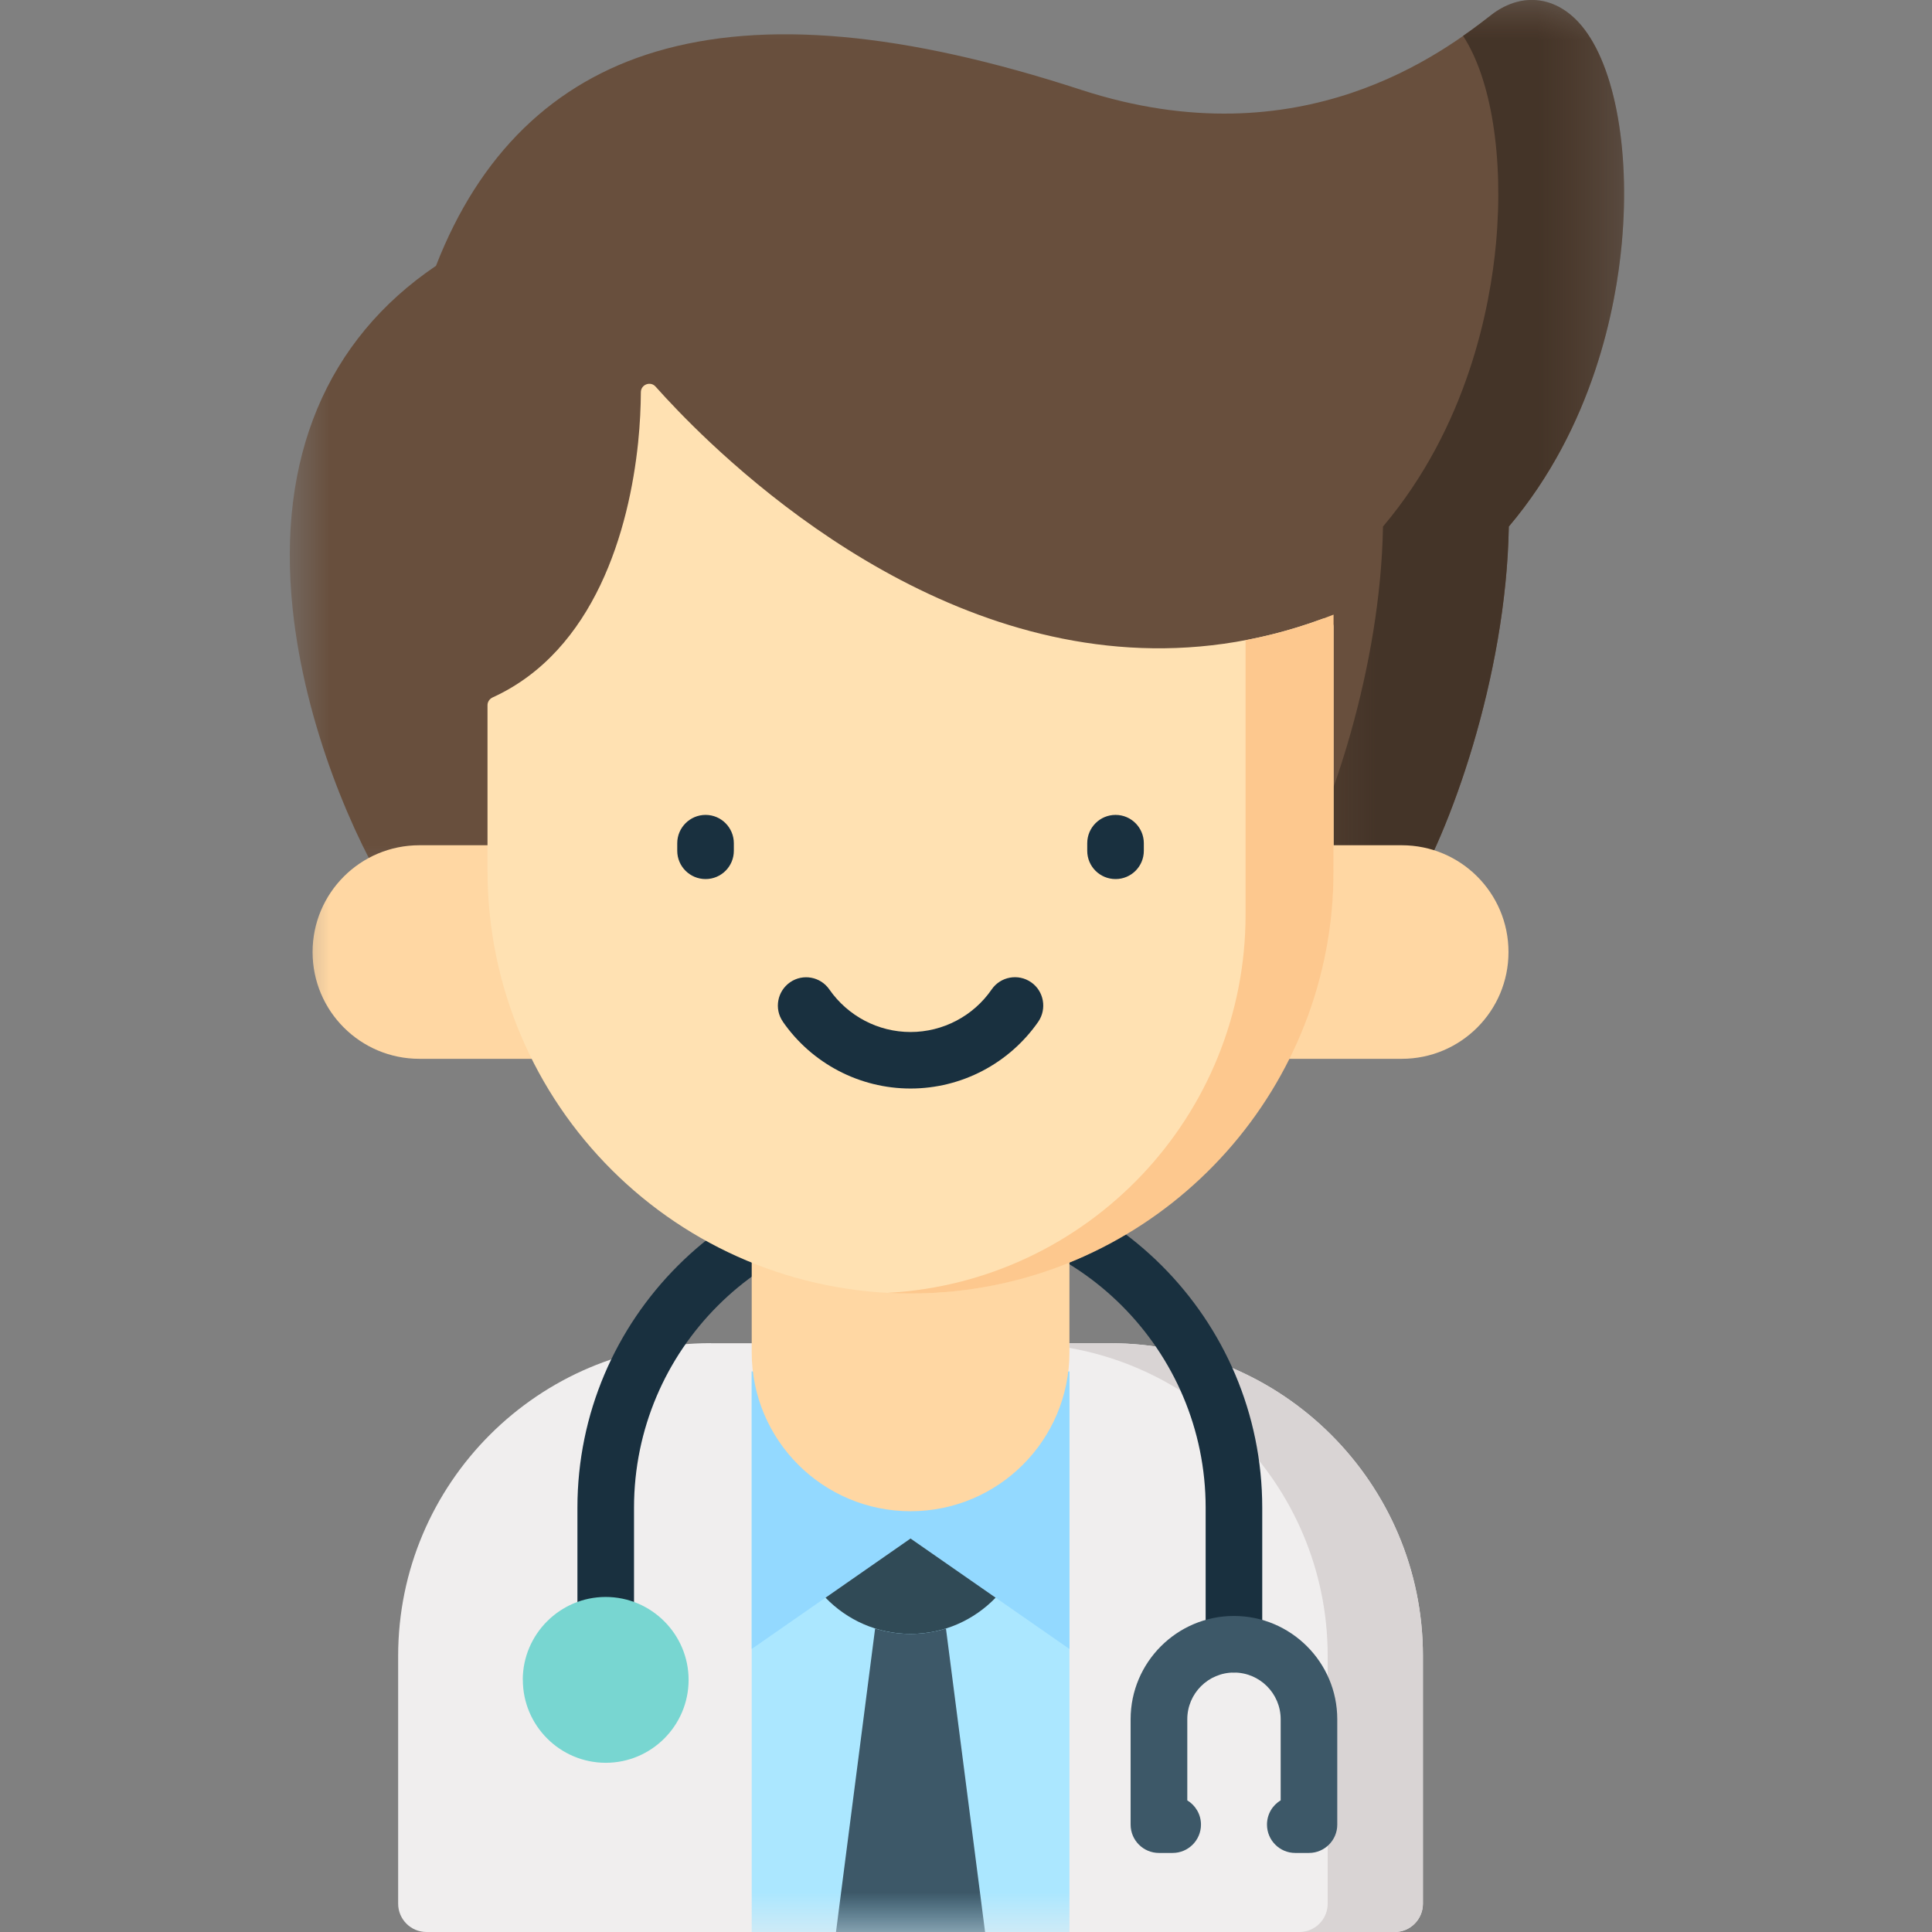 <svg xmlns="http://www.w3.org/2000/svg" xmlns:xlink="http://www.w3.org/1999/xlink" width="24" height="24" viewBox="0 0 24 24">
    <rect x="0" y="0" width="24" height="24" fill="#808080" stroke="none"/>
    <defs>
        <path id="prefix__a" d="M0 0L16.575 0 16.575 11.338 0 11.338z"/>
        <path id="prefix__c" d="M0.441 0L4.575 0 4.575 11.338 0.441 11.338z"/>
        <path id="prefix__e" d="M0 24L16.576 24 16.576 0 0 0z"/>
    </defs>
    <g fill="none" fill-rule="evenodd">
        <path d="M0 0H24V24H0z"/>
        <g transform="translate(3.6)">
            <mask id="prefix__b" fill="#fff">
                <use xlink:href="#prefix__a"/>
            </mask>
            <path fill="#684F3D" d="M14.924.187c-.581.45-2.351 1.82-5.09.93C7.624.396 5.895.242 4.55.641c-1.275.379-2.194 1.273-2.734 2.661C.456 4.222-.16 5.691.035 7.56c.152 1.457.761 2.857 1.238 3.614.104.164.32.214.485.11.106-.066.163-.18.164-.297h11.323c0 .117.058.23.165.298.058.036.122.053.186.053.117 0 .231-.057.298-.164.507-.805 1.217-2.756 1.249-4.633 1.053-1.246 1.331-2.731 1.403-3.52.11-1.2-.102-2.278-.54-2.748-.31-.33-.723-.363-1.082-.086z" mask="url(#prefix__b)"/>
            <g transform="translate(12)">
                <mask id="prefix__d" fill="#fff">
                    <use xlink:href="#prefix__c"/>
                </mask>
                <path fill="#443428" d="M2.924.187c-.088.069-.205.159-.349.259.348.532.507 1.505.409 2.576-.072.788-.351 2.273-1.404 3.519-.03 1.745-.645 3.553-1.139 4.446h.804c0 .117.058.23.165.298.058.036.123.053.186.053.117 0 .231-.057.298-.164.507-.805 1.217-2.756 1.249-4.633C4.196 5.295 4.475 3.81 4.547 3.02c.11-1.2-.103-2.278-.542-2.748-.308-.33-.722-.363-1.081-.086z" mask="url(#prefix__d)"/>
            </g>
            <path fill="#F0EEEE" d="M5.23 16.685c-2.141 0-3.884 1.742-3.884 3.885v3.078c0 .195.158.352.352.352h12.027c.194 0 .351-.157.351-.352V20.57c0-2.142-1.743-3.884-3.884-3.884H5.23z"/>
            <path fill="#D9D4D4" d="M10.192 16.685H9.008c2.142 0 3.885 1.742 3.885 3.885v3.078c0 .195-.158.352-.352.352h1.184c.194 0 .351-.157.351-.352V20.57c0-2.142-1.743-3.884-3.884-3.884"/>
            <mask id="prefix__f" fill="#fff">
                <use xlink:href="#prefix__e"/>
            </mask>
            <path fill="#ABE7FF" d="M5.738 24L9.685 24 9.685 17.036 5.738 17.036z" mask="url(#prefix__f)"/>
            <path fill="#93D9FF" d="M7.711 17.385L7.711 19.112 9.685 20.484 9.685 17.037zM5.738 20.484L7.711 19.112 7.711 17.385 5.738 17.037z" mask="url(#prefix__f)"/>
            <path fill="#19303F" d="M11.377 20.426V18.73c0-1.959-1.593-3.551-3.55-3.551-1.959 0-3.551 1.592-3.551 3.55v1.46c0 .195-.158.352-.352.352-.194 0-.351-.157-.351-.352v-1.46c0-2.345 1.908-4.253 4.254-4.253 2.345 0 4.253 1.908 4.253 4.254v1.695c0 .194-.157.351-.352.351-.193 0-.351-.157-.351-.351z" mask="url(#prefix__f)"/>
            <path fill="#FFD7A3" d="M5.738 12.55v4.25c0 1.09.884 1.973 1.973 1.973 1.09 0 1.974-.883 1.974-1.973v-4.25H5.738zM3.924 10.5v2.653H1.61c-.733 0-1.327-.593-1.327-1.326 0-.734.594-1.327 1.327-1.327h2.314zM13.813 10.5h-2.315v2.653h2.315c.732 0 1.326-.593 1.326-1.326 0-.734-.594-1.327-1.326-1.327" mask="url(#prefix__f)"/>
            <path fill="#FFE1B2" d="M12.967 10.757c0 2.904-2.333 5.302-5.238 5.311-2.91.01-5.273-2.346-5.273-5.255V8.76c0-.041.025-.078.063-.096 1.272-.58 1.696-2.088 1.808-3.166.024-.233.033-.446.034-.625 0-.097.12-.142.183-.07.149.167.379.412.68.695 1.39 1.304 4.287 3.407 7.602 2.19.068-.024.14.027.14.1v2.969z" mask="url(#prefix__f)"/>
            <path fill="#19303F" d="M6.125 12.691c-.11-.159-.07-.378.09-.489.159-.11.378-.07.488.09.23.33.606.528 1.008.528s.78-.198 1.008-.529c.11-.16.33-.2.49-.089.159.11.198.33.089.49-.362.52-.954.83-1.587.83-.632 0-1.225-.31-1.586-.83z" mask="url(#prefix__f)"/>
            <path fill="#FDC88E" d="M11.873 11.36c0 2.512-1.967 4.563-4.443 4.7.046.004.093.005.139.007h.001l.141.001c.133 0 .266-.004.397-.015l.02-.001c.08-.006.158-.014.238-.024 2.593-.323 4.6-2.534 4.6-5.214V7.635c-.37.146-.735.25-1.093.318v3.407z" mask="url(#prefix__f)"/>
            <path fill="#19303F" d="M9.906 10.569v-.094c0-.194.157-.352.352-.352.194 0 .351.158.351.352v.094c0 .194-.157.351-.351.351-.195 0-.352-.157-.352-.351zM5.165 10.92c-.194 0-.352-.157-.352-.351v-.094c0-.194.158-.352.352-.352.194 0 .351.158.351.352v.094c0 .194-.157.351-.351.351" mask="url(#prefix__f)"/>
            <path fill="#78D6D1" d="M2.895 20.868c0 .568.462 1.03 1.03 1.03.567 0 1.029-.462 1.029-1.03 0-.567-.463-1.03-1.03-1.03s-1.03.463-1.03 1.03z" mask="url(#prefix__f)"/>
            <path fill="#304A56" d="M7.711 19.112l-1.056.735c.267.277.642.45 1.056.45.415 0 .79-.173 1.057-.45l-1.057-.735z" mask="url(#prefix__f)"/>
            <path fill="#3D5868" d="M7.271 20.23L6.785 24h1.852l-.486-3.77c-.139.044-.286.067-.44.067-.153 0-.3-.023-.44-.067zM12.49 23.018c-.194 0-.351-.158-.351-.352 0-.128.067-.24.17-.301v-1.008c0-.32-.26-.58-.58-.58-.32 0-.58.26-.58.58v1.008c.101.061.17.173.17.301 0 .194-.158.352-.352.352h-.17c-.195 0-.352-.158-.352-.352v-1.309c0-.707.576-1.283 1.283-1.283.708 0 1.284.576 1.284 1.283v1.31c0 .193-.158.351-.351.351h-.17z" mask="url(#prefix__f)"/>
        </g>
    </g>
</svg>
